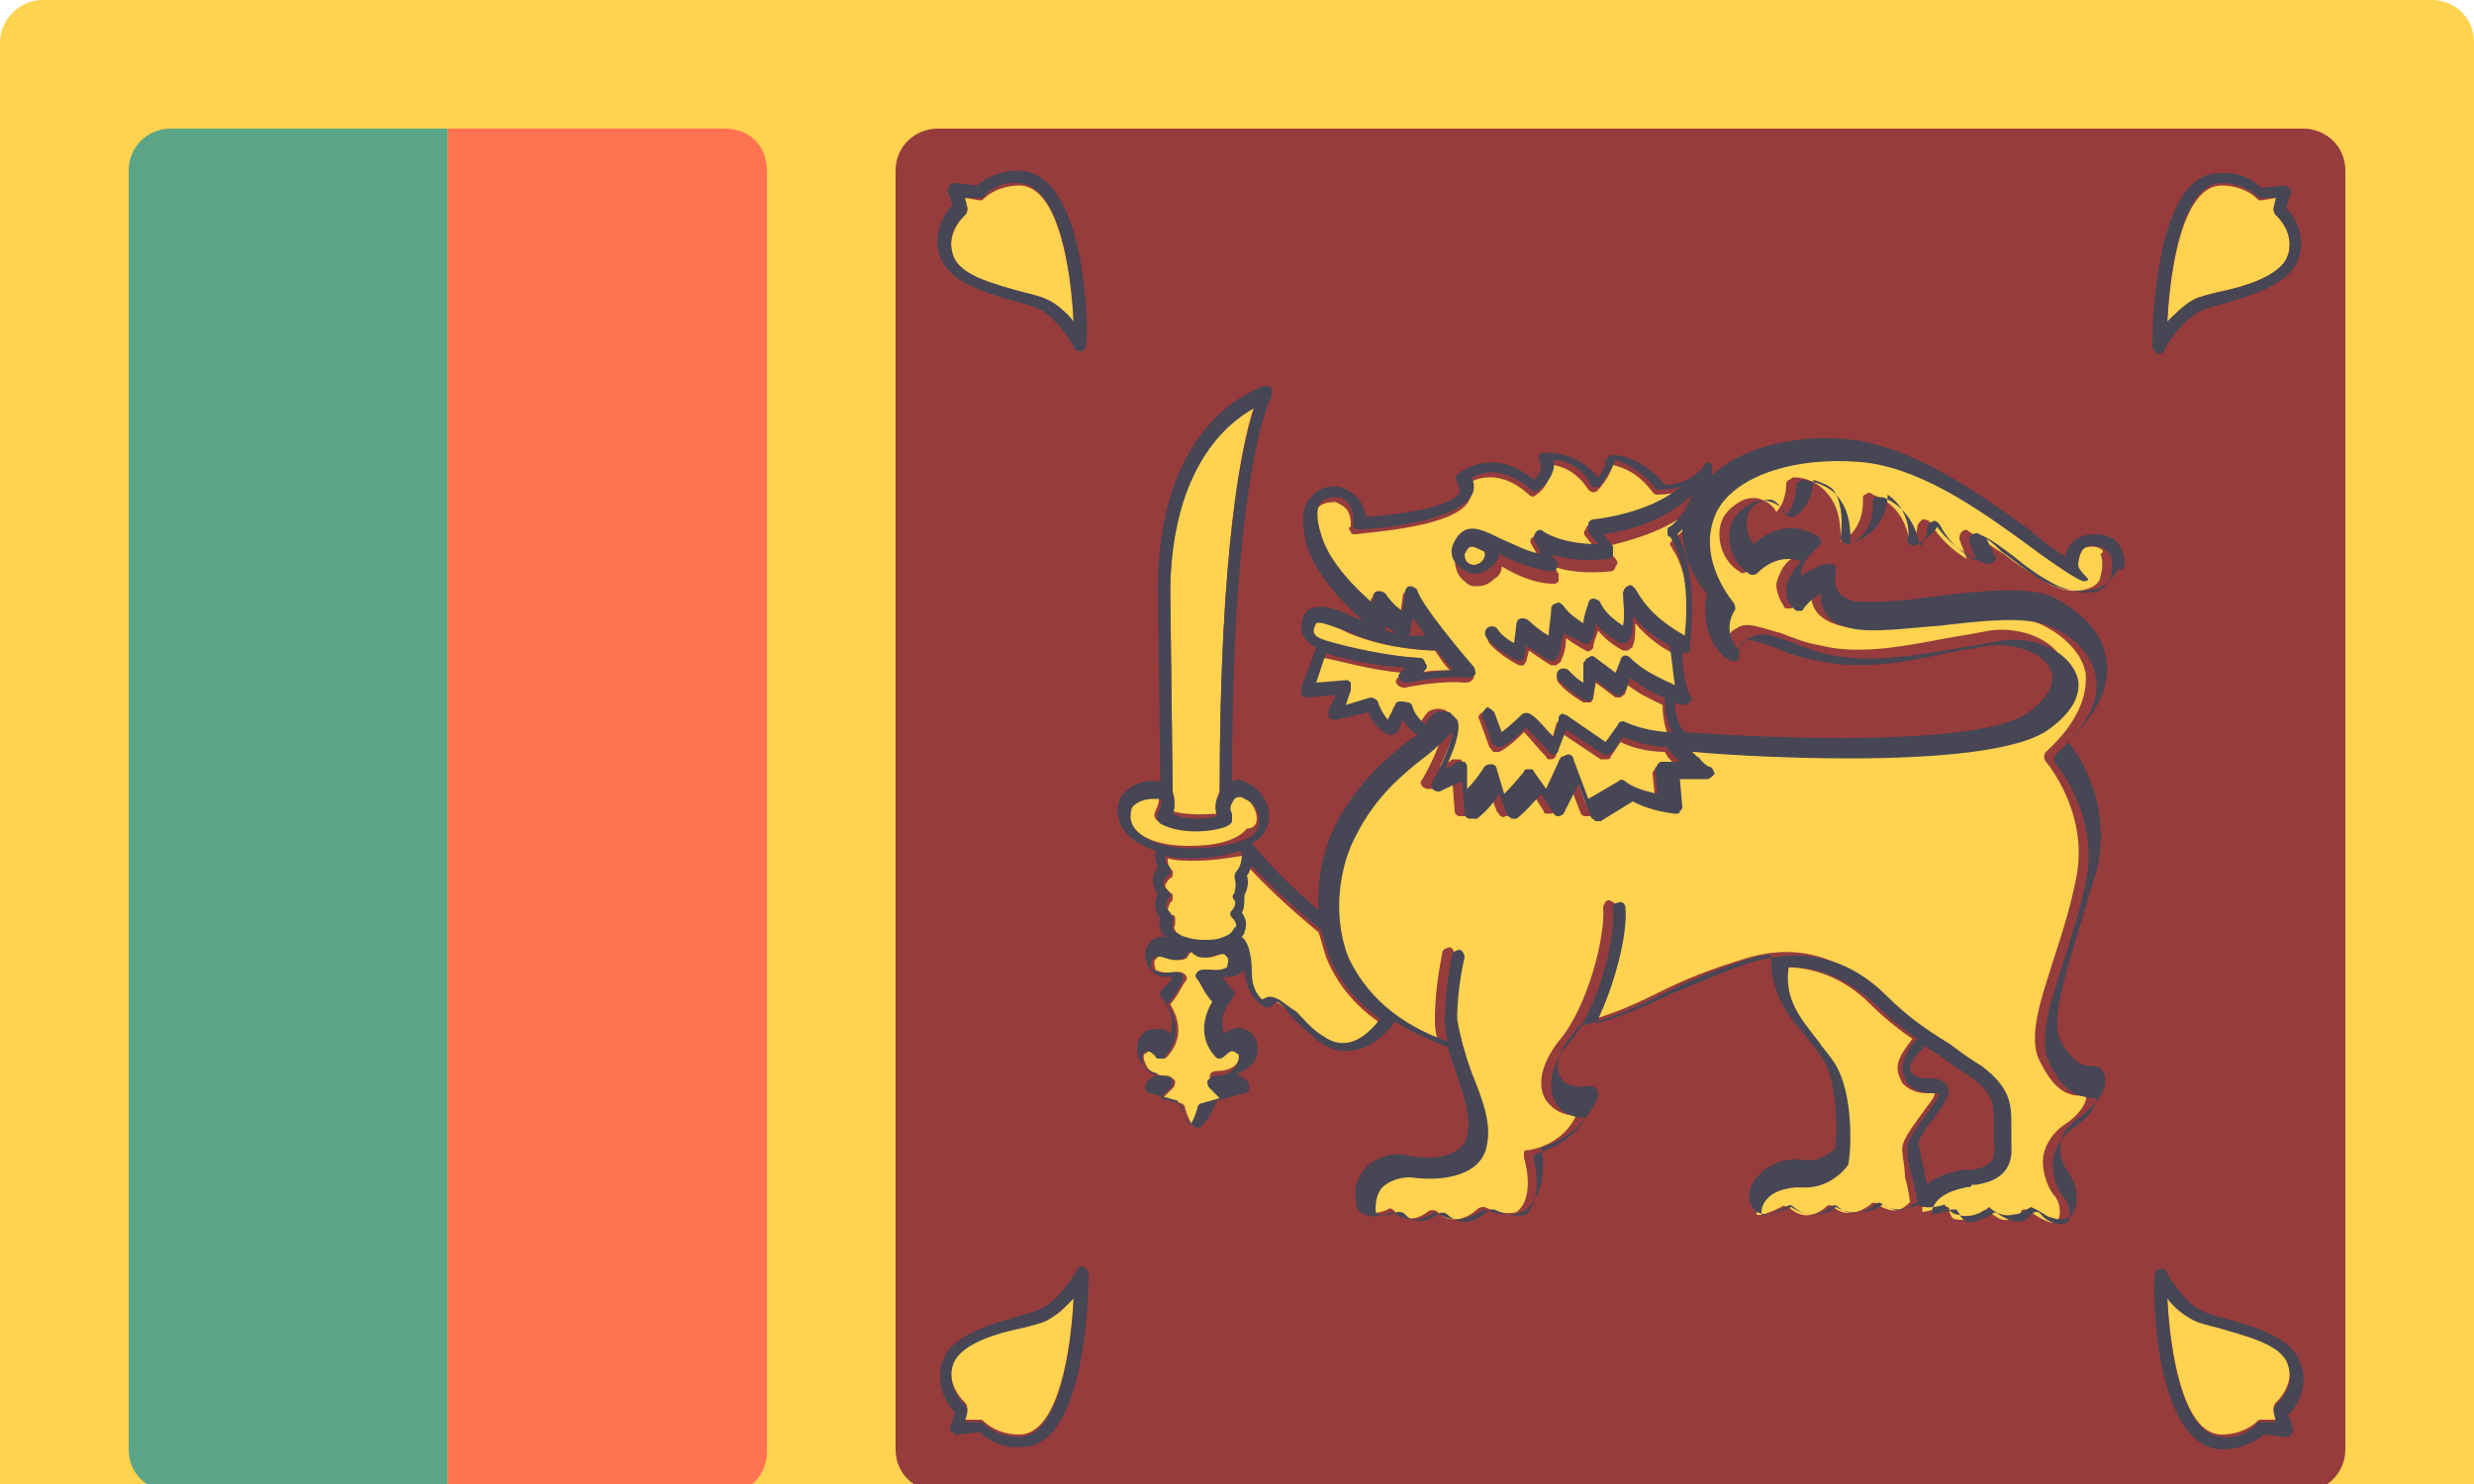 <svg id="Layer_1" xmlns="http://www.w3.org/2000/svg" viewBox="0 0 100 60"><style>.st0{fill:#ffd250}.st4{fill:#464655}</style><path class="st0" d="M100 60V1.7c0-1-.8-1.7-1.7-1.7H1.7C.8 0 0 .8 0 1.7V60h100z"/><path d="M36.2 6.9v51.7c0 1 .8 1.7 1.7 1.7h55.2c1 0 1.7-.8 1.7-1.7V6.9c0-1-.8-1.7-1.7-1.7H37.9c-.9 0-1.7.7-1.7 1.7z" fill="#963c3c"/><path d="M18.1 5.2H6.9c-1 0-1.7.8-1.7 1.7v51.7c0 1 .8 1.7 1.7 1.7h11.2V5.2z" fill="#5aa587"/><path d="M29.3 5.2H18.1v55.2h11.2c1 0 1.7-.8 1.7-1.7V6.9c0-1-.7-1.7-1.7-1.7z" fill="#ff7350"/><path class="st0" d="M76.9 46.6c-.1-.4.3-.9.8-1.6.2-.3.5-.6.5-.8H78c-.3 0-.7 0-1.1-.4-.1-.2-.2-.4-.2-.6 0-.5.4-.9.6-1.2-.6-.4-1.2-.9-1.7-1.4-1-1-2.2-1.5-3.5-1.5-.1 1.3.5 2.1 1.2 3 .2.3.4.5.6.8.9 1.3.7 3.9.6 4.2-.1.3-.9 1-1.9.9-.5-.1-1 .1-1.3.4-.1.1-.3.3-.3.6v.1c.1.1.6-.1 1-.3.1-.1.2 0 .3 0 .7.7 1.4.1 1.5 0 .1-.1.2-.1.3 0 .7.6 1.5-.1 1.5-.1.1-.1.2-.1.3 0 .3.2.6.3.9.2.2-.1.3-.2.4-.3 0-.1-.1-.7-.2-1 0-.4-.1-.8-.1-1z"/><path class="st0" d="M84.7 22.1c-.2 0-.4 0-.5.1-.2.3-.2.6-.2.6 0 .1 0 .2-.1.2-.1.1-.1.1-.2.1-.4-.1-1-.5-2-1.3-1.7-1.3-4.3-3.1-6.8-3.5-2.9-.4-5.4.6-6.1 2.2-.7 1.8.8 3.4.8 3.5.1.1.1.2 0 .3-.4.8-.1 1.3.2 1.6.1-.3.2-.4.4-.5.4-.3 1 0 1.8.2.5.2 1 .4 1.6.5 1.6.4 3.5 0 5.1-.3.6-.1 1.2-.2 1.7-.3 1.3-.2 2.7.4 3 1.3.2.4.3 1.4-1.1 2.3-2.5 1.8-13.6 1-14.3.9h-.1c.2.3.5.5.7.6.1 0 .2.2.2.3 0 .1-.1.2-.3.2h-1.1l.1 1.1c0 .1 0 .2-.1.2-.1.1-.1.1-.2.1 0 0-1-.2-1.7-.5l-1.2 1h-.2c-.1 0-.1 0-.2-.1l-.5-1.3-.6 1.2c0 .1-.1.1-.2.1s-.2 0-.2-.1l-.5-.8c-.2.3-.6.7-1 1-.1 0-.2.1-.2 0-.1 0-.1-.1-.2-.2l-.3-.8c-.2.3-.6.7-.9 1H59c-.1 0-.2-.1-.2-.2l-.1-1.3c-.3.2-.7.4-.9.4-.1 0-.2 0-.3-.1-.1-.1-.1-.2 0-.3.4-.7.8-1.6.8-2-.3.3-.6.6-1.1 1-.9.7-2 1.6-2.8 3.2-.6 1.1-1 3.1-.3 4.9.6 1.5 2 2.7 4 3.4-.1-.3-.1-.6-.1-.8 0-1.4.3-2.6.3-2.7 0-.1.2-.2.3-.2.1 0 .2.2.2.3 0 0-.3 1.2-.3 2.5 0 .6.3 1.4.6 2.2.4 1 .7 2.1.6 2.9-.2 1.2-1.7 1.5-3.1 1.3-.4-.1-.8 0-1 .3-.3.2-.4.6-.4 1 0 .2.1.2.1.2.2.1.6 0 .8-.1.1-.1.2 0 .3.1.6.6 1.3 0 1.3 0 .1-.1.3-.1.4 0 .2.2.4.3.7.3.5 0 .9-.4.9-.4.1-.1.2-.1.3-.1.9.4 1.3.2 1.3.2.8-.6.3-2.2.3-2.2v-.2c0-.1.1-.1.2-.1 1.1-.2 1.7-.9 1.9-1.4-.5 0-.9-.2-1.2-.6-.4-.6-.2-1.5.5-2.4 1.2-1.4 1.9-4.3 1.8-5.4 0-.1.1-.3.2-.3s.3.1.3.2c.1 1-.4 3.1-1.2 4.7 1.1-.3 2-.7 3-1.2s2-.9 3.3-1.3c2.1-.7 4-.2 5.5 1.4.8.8 1.6 1.3 2.5 1.9.4.3.9.6 1.3.9 1.2.9 1.2 1.6 1.2 2.4v.8c.1 1.3-.9 1.5-1.4 1.6h-.2c-.1 0-.2 0-.2.1-.5.1-1.2.3-1.4.9v.2c.1 0 .5-.1.8-.2h.2c.1 0 .1.1.1.2.1.3.2.3.3.3.3.1.9-.2 1-.3.1-.1.2-.1.3 0 .3.2.5.4.8.3.3 0 .5-.3.5-.3 0-.1.1-.1.2-.1s.2 0 .2.1c0 0 .2.2.7.4.3.1.4 0 .4-.1.1-.2.1-.7-.2-1-.3-.4-.5-1.1-.4-1.6.1-.5.4-.9.8-1.2.8-.5 1-1.1.9-1.2h-.2c-.4 0-1-.1-1.6-1.3-.6-1 0-2.6.6-4.5.3-.9.6-1.9.8-2.9.6-2.7-1.2-4.8-1.2-4.8-.1-.1-.1-.3 0-.4 1.2-1.1 1.7-2.2 1.6-3.2-.2-1-1.2-1.7-1.9-2-1-.4-2.7-.2-4.4 0-1.4.2-2.7.3-3.6.1-.4-.1-.8-.3-1-.6-.2-.3-.2-.6-.2-.8-.4.2-.7.6-.7.6 0 .1-.1.1-.2.1s-.2 0-.2-.1c-.2-.3-.3-.6-.3-.9.1-.4.3-.8.6-1-1-.3-1.7.5-1.8.5-.1.1-.2.1-.3 0-.5-.3-.8-.9-.8-1.5s.3-1 .8-1.3c.3-.2.7-.2.9-.1.3.1.5.3.6.5.4-.4.4-1.1.4-1.1 0-.1 0-.1.1-.2.1 0 .1-.1.2-.1.6 0 1.1.3 1.4.7.5.6.5 1.4.5 1.9 1-.5.9-1.7.9-1.7 0-.1 0-.2.1-.2.1-.1.2-.1.3 0 1.1.4 1.4 1.3 1.5 2 .3-.3.3-.7.3-.7 0-.1.1-.2.2-.3.1 0 .2 0 .3.1.4.7 1 1.2 1.5 1.5l-.3-.8c0-.1 0-.2.1-.3.1-.1.2-.1.3 0 .5.3.9.6 1.4.9.5.4 1.1.8 1.8 1.2.8.4 1.3.3 1.6.2.3-.1.5-.3.5-.5.1-.3.1-.7 0-.9.2-.1.1-.2-.2-.3zm-31.2 3.8s2 .6 3.8.7c.1 0 .2.1.2.2v.3l-.1.1c.4-.1.8-.1 1.2-.1-.2-.2-.4-.5-.6-.8-.5 0-2.2-.1-3.7-.8-.3-.2-.9-.5-1.2-.3 0 0-.1.1-.1.3 0 .2.2.4.5.4zm6-3.8c-.1 0-.1 0 0 0-.2 0-.2.2-.3.3 0 .1 0 .3.2.4.2.1.4 0 .5-.1 0 0 .2-.2.1-.4-.2-.1-.4-.2-.5-.2z"/><path class="st0" d="M56.9 28.5c.1.3.3.5.5.7.1-.1.2-.3.3-.4.1-.1.4-.2.7-.1.1.1.2.1.3.3.2.5-.2 1.4-.5 2 .2-.1.4-.2.5-.3h.3c.1 0 .1.1.1.2l.1 1.2c.4-.4.7-.9.7-.9.1-.1.2-.1.3-.1.1 0 .2.1.2.2l.3 1c.4-.4.8-.9.8-.9.1-.1.1-.1.2-.1s.2 0 .2.1l.5.7.6-1.3c0-.1.1-.2.3-.1.1 0 .2.1.2.2l.6 1.6 1.2-.7c.1-.1.2-.1.3 0 .4.2 1 .4 1.3.5l-.1-1c0-.1 0-.1.1-.2 0-.1.1-.1.2-.1h.7l-.4-.4c0-.1-.1-.1-.1-.2-.5 0-1.2-.1-1.8-.4l-.4.6c0 .1-.1.1-.2.1h-.2l-1.5-1-.3.8c0 .1-.1.2-.2.2s-.2 0-.2-.1c-.3-.3-.7-.8-.9-1-.2.2-.6.6-1 .8h-.2c-.1 0-.1-.1-.2-.2l-.4-1.1c-.1-.1 0-.3.2-.3.1-.1.3 0 .3.2l.3.8c.4-.3.8-.7.8-.7.1-.1.3-.1.4 0 .2.1.6.6.9.9l.2-.7c0-.1.1-.1.2-.2h.2l1.6 1.1.4-.6c.1-.1.2-.2.3-.1.7.4 1.5.4 1.9.4-.3-.6-.3-1.3-.3-1.4-.4-.2-.9-.4-1.4-.8l-.1.3c0 .1-.1.1-.2.2h-.2l-.8-.6-.1.6c0 .1-.1.2-.1.2H64s-.7-.4-1-.8c-.1-.1-.1-.3 0-.4.1-.1.3-.1.4 0 .2.2.4.4.6.5l.1-.6c0-.1.1-.2.2-.2h.3l.8.6.2-.5c0-.1.1-.1.2-.2.1 0 .2 0 .2.1.7.6 1.4 1 1.8 1.1-.2-.7-.2-1.6-.2-1.6-.4-.2-1-.6-1.5-1.2 0 .3 0 .7-.1.9 0 .1-.1.1-.2.2h-.2s-.6-.3-1-.8c-.1.3-.2.5-.2.7-.1.1-.2.2-.3.1 0 0-.4-.2-.8-.5 0 .4-.1.7-.2.9 0 .1-.1.1-.2.2h-.2s-.5-.3-.9-.6l-.1.4c0 .1-.1.1-.1.2h-.2s-.8-.4-1.2-.9c-.1-.1-.1-.3 0-.4.1-.1.3-.1.4 0 .2.3.5.5.7.6l.1-.5c0-.1.1-.2.2-.2s.2 0 .3.1c.3.2.6.5.8.6.1-.3.1-.8.1-1.1 0-.1.1-.2.2-.2s.2 0 .3.1c.1.3.5.5.8.7.1-.2.2-.6.2-.8 0-.1.1-.2.2-.2s.2.1.3.2c.2.4.6.7.9.9v-1.3c0-.1.1-.2.2-.3.1 0 .3 0 .3.1.5 1.1 1.5 1.7 2 1.9.3-2.9-.6-4-.6-4 0-.1-.1-.1-.1-.2s.1-.1.1-.2c.5-.3.8-.8.9-1.3-1.1 1-2.8 1.4-3.6 1.6l.4.5c.1.1.1.2 0 .3 0 .1-.1.2-.2.2-1 .1-1.8 0-2.3-.2l.2.3v.3c-.1.1-.1.1-.2.1-.8 0-1.6-.4-2.1-.7 0 .2-.1.4-.3.5-.2.2-.4.3-.7.3-.2 0-.3 0-.5-.2-.3-.2-.4-.6-.4-.9.1-.3.3-.6.6-.7.4-.1.8.1 1.4.4.5.2 1 .5 1.6.6l-.5-.9c-.1-.1 0-.3.1-.3.1-.1.2-.1.3 0 0 0 .7.5 2.2.5l-.4-.5c-.1-.1-.1-.2 0-.3 0-.1.1-.2.2-.2 0 0 2.2-.2 3.5-1.3-.4.1-.8.1-.8.1-.1 0-.1 0-.2-.1-.6-.8-1.2-1-1.6-1.1-.2.6-.6 1-.6 1-.1.1-.1.1-.2.1s-.2-.1-.2-.1c-.5-.8-1.2-1-1.5-1 0 .6-.3 1-.6 1.2-.1.1-.2.1-.3 0-1.1-1-2-.7-2.4-.5.1.3.1.5 0 .7-.5 1.1-3.9 1.3-4.6 1.4-.1 0-.2 0-.2-.1-.1-.1-.1-.2 0-.2 0-.2 0-.4-.1-.6-.1-.2-.3-.3-.5-.4-.2 0-.5 0-.7.2-.2.2-.2.7 0 1.3.4 1.1 1.4 2.2 2.1 2.8v-.3c0-.1.1-.2.2-.2s.2 0 .3.1c.2.3.5.5.7.7l.1-.8c0-.1.1-.2.2-.2s.2.1.3.2c.2.6 1.8 2.4 2.3 3.1.1.1.1.2 0 .3-.1.1-.2.1-.3.1-1-.1-2.4.2-2.4.2-.1 0-.2 0-.3-.1-.1-.1-.1-.2 0-.3l.2-.2c-1.3-.1-2.6-.5-3.2-.6l-.4 1.2 1.2-.1c.1 0 .2 0 .2.1.1.1.1.2 0 .3l-.2.6 1-.3c.1 0 .3 0 .3.2.1.3.3.5.4.7l.3-.6c0-.1.1-.2.2-.2.2-.2.3-.1.4 0zM53.4 42c1 .7 1.9-.1 2.3-.7-1-.7-1.7-1.6-2.1-2.6-.1-.3-.2-.7-.3-1-.1-.1-1.5-1.2-2.8-2.6-.1.2-.1.3-.2.4.1.3 0 .6-.1.8.1.2 0 .5-.1.7.2.3.2.5.1.8 0 .1-.1.1-.1.2.2.2.4.6.4 1.4 0 .6.2.9.4 1.1.1-.1.2-.1.3-.1.3 0 .6.2 1 .6.4.3.8.7 1.2 1zm-5.1-7.2c-.1 0-.1 0 0 0-.4 0-.8 0-1.1-.1 0 .1 0 .3.1.4.1.1.1.1.1.2s0 .2-.1.2c0 0-.2.2-.2.3 0 .1.1.2.2.3.1 0 .1.1.1.2s0 .1-.1.2c0 0-.1.2-.1.3 0 0 0 .1.2.2.1 0 .1.1.1.2v.2s-.1.1 0 .2c0 .1.2.2.3.3.2.1.5.2.9.2.3 0 .6 0 .8-.1.2-.1.4-.2.5-.4 0-.1.1-.2-.1-.4-.1-.1-.1-.2 0-.3 0 0 .2-.2.1-.4-.1-.1 0-.2 0-.3 0 0 .2-.2 0-.6 0-.1 0-.2.1-.3 0 0 .2-.3.2-.6l-.1-.1c-.6.1-1.2.2-1.9.2zm2.4-18.4c-1.1.6-3.3 2.4-3.4 7.3l.1 8.3c.1.3.1.6 0 .8.7.2 1.5.1 1.8.1-.1-.2-.1-.5.1-.9 0-9.9.9-14.1 1.4-15.6z"/><path class="st0" d="M50.8 33.1c0-.4-.3-.8-.6-.9-.1 0-.3-.1-.4 0-.2.2-.1.4-.1.6 0 .1.1.2 0 .3 0 .1-.2.2-.2.2-.4.2-1.7.4-2.7-.1-.1-.1-.2-.2-.1-.4s.2-.5.1-.6h-.3c-.3 0-.6.1-.8.3-.1.1-.2.3-.1.5.2.8 1.1 1.2 2.5 1.2 1 0 1.9-.2 2.3-.7.3 0 .4-.2.4-.4zm-2.3 6.2c.1-.1.2-.1.3-.1.2 0 .6.1.9-.1.1-.1.1-.3 0-.4 0 0-.1-.2-.4-.1-.3.1-.6.2-.9 0l-.1-.1h-.2c0 .1-.1.1-.1.2-.2.2-.6.1-.9 0-.3-.1-.3 0-.4.1-.1.1 0 .3 0 .4.3.2.7.1.9.1.1 0 .2 0 .3.1.1.1.1.2 0 .3-.1.1-.3.6-.6.9.3.5.6 1.3-.1 2.1-.1.1-.1.1-.2.1s-.2-.1-.2-.1c0-.1-.2-.2-.3-.2 0 0-.1 0-.2.1-.1 0-.1.2 0 .4.1.3.4.5.9.5.1 0 .2.1.3.2 0 .1 0 .2-.1.3l-.4.4.7.2c.1 0 .2.1.2.2 0 0 .1.4.3.7.2-.3.3-.7.3-.7 0-.1.1-.2.2-.2l.7-.2-.4-.6c-.1-.1-.1-.2-.1-.3 0-.1.1-.2.3-.2.5 0 .8-.2.9-.5.1-.2 0-.3 0-.4-.1-.1-.2-.1-.2-.1-.2 0-.3.2-.3.2 0 .1-.1.1-.2.1s-.2 0-.2-.1c-.7-.8-.4-1.6-.1-2.1-.3-.3-.5-.8-.6-.9-.1 0 0-.1 0-.2z"/><path class="st4" d="M85.7 22.1c-.1-.2-.4-.5-1-.5-.4 0-.7.1-.9.3-.2.2-.3.4-.3.6-.4-.2-.9-.6-1.5-1.1-1.8-1.3-4.4-3.2-7-3.6-2.1-.3-4.5.2-5.8 1.4v-.4l-.1-.1H69s-.1 0-.1.1c-.5.7-1.3.8-1.6.8-1-1.2-2-1.2-2.1-1.2-.2 0-.2.1-.3.2 0 .3-.2.6-.3.7-.9-1.1-2.1-1-2.2-1-.1 0-.2.1-.2.1v.2c.2.3 0 .6-.2.8-1.7-1.4-3-.3-3.1-.2-.1.1-.1.2 0 .3.1.2.1.3.1.4-.3.6-2.3.9-3.8 1 0-.2-.1-.4-.2-.6-.2-.3-.5-.5-.8-.6-.4-.1-.9 0-1.2.4-.4.4-.4 1-.2 1.9.4 1.3 1.6 2.5 2.3 3.1-.2-.1-.3-.1-.5-.2-.4-.2-1.1-.5-1.6-.3-.3.1-.4.5-.4.8 0 .2.1.5.6.8l-.6 1.6v.3c.1.1.1.1.2.1l1.2-.1-.3.6v.3c.1.1.2.1.3.1l1.3-.3c.3.7.8.9.8.9h.2c.1 0 .1-.1.2-.1l.2-.5c.2.3.4.5.6.6-.1.1-.2.1-.3.2-.9.7-2.1 1.7-3 3.4-.4.8-.8 2.1-.7 3.5-.6-.5-1.8-1.6-2.7-2.7.1-.1.2-.1.3-.2.3-.3.4-.6.4-.9 0-.7-.5-1.2-1-1.4-.2-.1-.3-.1-.5 0 0-11.5 1.3-15 1.6-15.6v-.3c-.1-.1-.2-.1-.3-.1-.2.1-4.2 1.3-4.3 8l.1 8c-.6-.1-1.1.1-1.4.4-.2.2-.4.5-.3 1 .1.7.7 1.1 1.5 1.4v.3c0 .1.1.3.1.4-.1.1-.2.3-.2.5s.1.4.2.6c-.1.1-.1.3-.1.5 0 .1.1.3.2.4 0 .1-.1.3 0 .4 0 .2.1.3.3.4-.4-.1-.7.1-.8.3-.2.4-.1.8.2 1.1.2.2.5.2.8.2-.1.2-.3.4-.4.5-.1 0-.1.1-.1.2s0 .1.1.2c0 0 .6.7.3 1.4-.1-.1-.2-.2-.4-.2s-.4 0-.6.1c-.3.2-.4.6-.3 1 .1.3.3.6.8.7l-.4.3c-.1.1-.1.2-.1.3 0 .1.1.2.2.2l1.1.3c.1.2.3.7.6 1 0 0 .1.1.2.1s.1 0 .2-.1c.3-.3.5-.8.6-1l1.1-.3c.1 0 .2-.1.2-.2s0-.2-.1-.3l-.4-.3c.4-.1.7-.4.8-.7.1-.4 0-.8-.3-1-.2-.1-.4-.2-.6-.1-.2 0-.3.1-.4.2-.3-.7.2-1.3.3-1.4 0-.1.1-.1.1-.2s0-.1-.1-.2-.2-.3-.4-.5c.3 0 .6 0 .8-.2.1 0 .1-.1.1-.2 0 1.2.8 1.6.8 1.6.1.1.3 0 .4-.1l.1-.1c.1 0 .4.3.5.5.3.3.7.7 1.2 1.1.4.3.8.4 1.1.4 1 0 1.7-.8 2-1.2.6.4 1.3.7 2 1h.1l.3.9c.3.9.7 1.9.5 2.7-.2 1-1.7 1-2.5.8-.6-.1-1.1.1-1.5.4-.4.4-.6.9-.5 1.4 0 .4.2.6.4.6.4.2.8 0 1.1-.1.6.5 1.3.3 1.7 0 .3.2.6.3.9.3.5 0 .9-.3 1.1-.4 1 .4 1.6.1 1.7 0 .8-.7.7-2 .6-2.5 1.7-.5 2.3-2 2.3-2.1 0-.1 0-.2-.1-.3-.1-.1-.2-.1-.3-.1-.5.1-.9 0-1.1-.3-.3-.4-.1-1.1.4-1.7.1-.1.2-.3.3-.4 1.3-.3 2.4-.8 3.6-1.4 1-.5 2-.9 3.2-1.3.3-.1.7-.2 1-.2-.1 1.4.6 2.4 1.4 3.3.2.3.4.5.6.8.8 1.1.6 3.5.6 3.7-.1.1-.6.6-1.3.5-.6-.1-1.3.1-1.7.5-.3.3-.5.6-.5 1 0 .3.2.5.3.6.4.2 1 0 1.4-.2.3.2.6.3.9.3.4 0 .7-.1.9-.3.7.4 1.5.2 1.9-.1.5.3.9.2 1.2.1.1 0 .2-.1.2-.1.3.2.8.1 1.1 0 .2.3.4.4.5.4.5.2 1.1-.1 1.3-.3.3.3.7.4 1 .3.3 0 .5-.2.7-.3.2.1.4.2.7.4.1 0 .3.1.4.1.4 0 .6-.2.6-.3.3-.4.1-1.2-.2-1.6-.2-.3-.4-.7-.3-1.2 0-.3.2-.6.6-.9.7-.5 1.2-1.1 1.2-1.6 0-.2-.1-.4-.2-.5-.1-.1-.3-.1-.4-.1-.3 0-.7-.1-1.2-1-.4-.8.1-2.4.6-4.1l.9-3c.5-2.5-.7-4.4-1.2-5 1.2-1.2 1.8-2.4 1.5-3.5-.2-1.2-1.4-2-2.2-2.4-1.1-.4-2.9-.2-4.6 0-1.4.2-2.6.3-3.4.2-.3-.1-.5-.2-.6-.4-.2-.3-.1-.8-.1-.8v-.2c-.1-.1-.1-.1-.2-.1-.5 0-.9.3-1.2.5v-.2c.1-.5.7-1 .7-1 .1-.1.1-.1.1-.2s-.1-.2-.1-.2c-1.1-.7-2.1-.2-2.6.3-.2-.2-.3-.5-.3-.9 0-.2.1-.6.5-.8.2-.1.4-.1.5-.1.3.1.4.4.5.5 0 .1.1.1.2.2h.2c.6-.3.8-1.1.8-1.5.3.1.6.2.8.4.5.7.3 1.9.3 1.9 0 .1 0 .2.1.2.1.1.2.1.2.1 1.2-.3 1.6-1.3 1.6-2 .9.6.9 1.7.8 1.8 0 .1 0 .2.1.2.1.1.2.1.3 0 .4-.2.7-.5.8-.7.8 1.1 2 1.5 2 1.5.1 0 .2 0 .3-.1.1-.1.1-.2 0-.3l-.3-.6c.2.1.4.3.6.5.6.4 1.1.9 1.9 1.3.9.4 1.6.3 2 .2.4-.2.7-.5.8-.8.3.2.4-.4.1-.9zm-.4 1.3c-.1.1-.2.4-.5.5-.3.1-.8.1-1.6-.2-.8-.4-1.3-.8-1.8-1.2-.4-.3-.9-.7-1.4-.9-.1-.1-.2 0-.3 0-.1.1-.1.2-.1.3l.3.8c-.5-.3-1.1-.7-1.5-1.5-.1-.1-.2-.2-.3-.1-.1 0-.2.1-.2.3 0 0 0 .4-.3.7-.1-.7-.5-1.6-1.5-2h-.3c-.1.1-.1.1-.1.2s.1 1.2-.9 1.7c0-.5 0-1.3-.5-1.9-.3-.4-.8-.6-1.4-.7-.1 0-.1 0-.2.1-.1 0-.1.1-.1.2 0 0 0 .7-.4 1.1-.1-.2-.3-.4-.6-.5-.3-.1-.6-.1-.9.1-.5.3-.8.7-.8 1.3 0 .6.3 1.2.8 1.5.1.1.3 0 .3 0s.8-.9 1.8-.5c-.2.2-.5.6-.6 1 0 .3 0 .6.3.9.1.1.1.1.2.1s.2 0 .2-.1c0 0 .3-.4.7-.6 0 .2 0 .5.2.8.2.3.5.5 1 .6.9.2 2.2 0 3.6-.1 1.7-.2 3.4-.4 4.4 0 .8.3 1.7 1 1.9 2 .2 1-.3 2-1.6 3.2-.1.1-.1.3 0 .4 0 0 1.8 2.1 1.2 4.8-.2 1-.5 1.9-.8 2.9-.6 1.9-1.2 3.5-.6 4.5.6 1.2 1.2 1.2 1.6 1.3h.2c.1.1-.1.7-.9 1.2-.4.3-.7.7-.8 1.2-.1.6.1 1.2.4 1.6.3.3.3.8.2 1 0 0-.1.1-.4.1-.5-.1-.7-.4-.7-.4-.1-.1-.1-.1-.2-.1s-.2.1-.2.1-.2.3-.5.3c-.2 0-.5-.1-.8-.3-.1-.1-.2-.1-.3 0-.2.1-.7.4-1 .3 0 0-.2-.1-.3-.3 0-.1-.1-.1-.1-.2h-.2c-.3.1-.7.2-.8.2v-.2c.2-.6.9-.8 1.4-.9.1 0 .2 0 .2-.1h.2c.5-.1 1.5-.3 1.4-1.6v-.8c0-.8 0-1.5-1.2-2.4-.5-.3-.9-.6-1.3-.9-1-.6-1.8-1.2-2.5-1.9-1.6-1.6-3.4-2-5.5-1.4-1.2.4-2.3.9-3.3 1.3-1 .5-2 .9-3 1.2.8-1.6 1.3-3.7 1.2-4.7 0-.1-.1-.3-.3-.2-.1 0-.3.1-.2.3.1 1.2-.6 4-1.8 5.4-.7.8-.9 1.8-.5 2.4.2.4.7.6 1.2.6-.3.5-.9 1.1-1.9 1.4-.1 0-.1.1-.2.1v.2s.4 1.5-.3 2.2c0 0-.5.2-1.3-.2-.1 0-.2 0-.3.1 0 0-.4.4-.9.4-.2 0-.5-.1-.7-.3-.1-.1-.3-.1-.4 0 0 0-.8.6-1.3 0-.1-.1-.2-.1-.3-.1-.2.1-.6.2-.8.1 0 0-.1 0-.1-.2 0-.4.1-.8.4-1 .3-.2.6-.3 1-.3 1.4.2 2.9-.1 3.1-1.3.2-.9-.2-1.9-.6-2.9-.3-.8-.5-1.6-.6-2.2 0-1.3.3-2.5.3-2.5 0-.1-.1-.3-.2-.3s-.3.1-.3.2-.3 1.3-.3 2.7c0 .3.1.6.1.8-2-.7-3.3-1.9-4-3.4-.7-1.8-.3-3.8.3-4.9.8-1.6 1.9-2.5 2.8-3.2.4-.3.8-.7 1.1-1 0 .4-.4 1.3-.8 2-.1.1 0 .2 0 .3.1.1.2.1.3.1.2-.1.6-.3.9-.4l.1 1.3c0 .1.1.2.2.2h.3c.4-.3.7-.7.9-1l.3.8c0 .1.1.1.2.2h.2c.4-.3.7-.7 1-1l.5.8c.1.1.1.1.2.1s.2-.1.2-.1l.6-1.2.5 1.3c0 .1.1.1.2.2h.2l1.3-.8c.7.4 1.7.5 1.7.5.1 0 .2 0 .2-.1.1-.1.1-.1.1-.2l-.1-1.1H69c.1 0 .2-.1.3-.2 0-.1-.1-.3-.2-.3s-.4-.3-.7-.6h.1c.7.1 11.8.9 14.3-.9 1.4-1 1.3-1.9 1.1-2.3-.4-.9-1.7-1.5-3-1.3-.5.1-1.1.2-1.7.3-1.7.3-3.6.6-5.1.3-.6-.1-1.1-.3-1.6-.5-.8-.3-1.3-.5-1.8-.2-.2.1-.3.3-.4.5-.3-.3-.6-.9-.2-1.6.1-.1 0-.2 0-.3 0 0-1.5-1.7-.8-3.5.6-1.6 3.2-2.5 6.1-2.2 2.5.3 5 2.2 6.8 3.5 1.1.8 1.7 1.2 2 1.3.1 0 .2 0 .2-.1-.4-.4-.4-.5-.4-.6 0 0 0-.4.2-.6.1-.1.3-.2.5-.1.3 0 .4.1.6.3.1.3.1.7 0 1zM77 48.9c-.3.1-.5 0-.9-.2-.1-.1-.2-.1-.3 0 0 0-.8.7-1.5.1-.1-.1-.2-.1-.3 0-.1.1-.8.6-1.5 0-.1-.1-.2-.1-.3 0-.4.2-.9.4-1 .3V49c0-.3.2-.5.3-.6.3-.3.9-.4 1.3-.4 1 .1 1.7-.6 1.9-.9.1-.3.3-2.9-.6-4.2-.2-.3-.4-.5-.6-.8-.7-.9-1.4-1.7-1.2-3 1.3 0 2.4.5 3.5 1.5.5.5 1.1 1 1.7 1.4-.2.2-.6.7-.6 1.2 0 .2.1.4.2.6.4.4.8.4 1.1.4h.2c-.1.2-.3.6-.5.8-.5.7-.9 1.2-.8 1.6 0 .3.1.7.2 1 .1.4.2.9.2 1-.2.1-.3.2-.5.3zm1.1-3.6c.5-.7.8-1.1.6-1.4-.2-.3-.5-.3-.7-.3-.2 0-.5 0-.7-.2-.1-.1-.1-.1-.1-.2 0-.3.4-.7.6-.9.2.1.3.2.5.3.4.3.8.6 1.3.9 1 .7 1 1.2 1 2v.8c.1.7-.3.9-.9 1h-.4c-.4.1-1 .2-1.4.6 0-.1-.1-.3-.1-.5-.1-.4-.2-.8-.2-1-.2-.1.2-.8.5-1.1zm-26.8-5c-.1 0-.2.1-.3.1-.2-.2-.4-.5-.4-1.1 0-.8-.2-1.3-.4-1.4 0-.1.1-.1.1-.2.1-.3.1-.5-.1-.8.1-.2.1-.4.1-.7.1-.2.2-.5.1-.8.1-.1.1-.2.2-.4 1.2 1.3 2.7 2.5 2.8 2.6.1.3.2.7.3 1 .4 1 1.1 1.9 2.1 2.6-.5.6-1.3 1.4-2.3.7-.5-.3-.8-.7-1.1-1-.5-.3-.7-.6-1.1-.6zm-2.2 2.4c.1.1.1.1.2.1s.2-.1.2-.1.2-.2.3-.2c0 0 .1 0 .2.1.1 0 .1.2 0 .4-.1.3-.4.5-.9.5-.1 0-.2.1-.3.2 0 .1 0 .2.1.3l.4.4-.7.2c-.1 0-.2.1-.2.2 0 0-.1.4-.3.7-.2-.3-.3-.7-.3-.7 0-.1-.1-.2-.2-.2l-.7-.2.4-.4c.1-.1.1-.2.1-.3 0-.1-.2-.2-.3-.2-.5 0-.8-.2-.9-.5-.1-.2 0-.3 0-.4.1-.1.2-.1.2-.1.1 0 .3.2.3.2 0 .1.1.1.2.1s.2 0 .2-.1c.7-.8.4-1.6.1-2.1.3-.3.5-.8.6-.9v-.3c-.1-.1-.2-.1-.3-.1-.1 0-.6.1-.9-.1-.1-.1-.1-.3 0-.4 0 0 .1-.2.4-.1.3.1.6.2.9 0 .1 0 .1-.1.1-.2h.2c0 .1.1.1.1.1.2.2.6.1.9 0 .3-.1.3 0 .4.1.1.1 0 .3 0 .4-.3.2-.7.1-.9.1-.1 0-.2 0-.3.1-.1.1-.1.2 0 .3.1.1.3.6.6.9-.3.5-.6 1.4.1 2.2zm.9-7.5c-.1.1-.1.2-.1.3.1.3 0 .5 0 .6-.1.1-.1.2 0 .3.1.2-.1.4-.1.4-.1.1-.1.2 0 .3.2.2.2.4.1.4-.1.2-.2.3-.5.4-.2.1-.5.1-.8.1-.3 0-.7-.1-.9-.2-.1-.1-.3-.1-.3-.3v-.2c0-.1.1-.1 0-.2 0-.1-.1-.1-.1-.2-.1-.1-.1-.2-.2-.2 0-.1.1-.3.1-.3 0-.1.1-.1.1-.2s0-.1-.1-.2-.2-.2-.2-.3c0-.1.1-.2.2-.3.1 0 .1-.1.1-.2s0-.2-.1-.2c-.1-.1-.1-.3-.1-.4.3.1.7.1 1 .1h.1c.7 0 1.3-.1 1.9-.3l.1.1c0 .5-.2.7-.2.7zm-1.8-.9c-1.4 0-2.4-.5-2.5-1.2 0-.2 0-.4.1-.5.2-.2.5-.3.8-.3h.3c.1.1 0 .4-.1.6-.1.1 0 .3.1.4.9.5 2.3.3 2.7.1 0 0 .2-.1.2-.2v-.3c-.1-.2-.1-.3.1-.6.1-.1.3-.1.4 0 .3.1.6.4.6.9 0 .2-.1.4-.3.6-.5.3-1.4.5-2.4.5zm1-1.3c-.4.1-1.2.2-1.8-.1.1-.2.1-.6 0-.8l-.1-8.3c.1-4.9 2.3-6.7 3.4-7.3-.5 1.5-1.4 5.7-1.4 15.6-.2.3-.2.7-.1.9zm7.2-4.5l-.3.6c-.1-.1-.3-.4-.4-.7 0-.1-.2-.2-.3-.2l-1 .3.2-.6v-.3c-.1-.1-.1-.1-.2-.1l-1.2.1.4-1.2c.5.2 1.8.5 3.2.6l-.2.2c-.1.1-.1.2 0 .3.1.1.2.1.3.1 0 0 1.4-.3 2.4-.2.1 0 .2 0 .3-.1.1-.1 0-.2 0-.3-.6-.7-2.1-2.5-2.3-3.1 0-.1-.2-.2-.3-.2-.1 0-.2.1-.2.2l-.1.8c-.2-.1-.5-.4-.7-.7-.1-.1-.2-.1-.3-.1-.1 0-.2.1-.2.2v.3c-.7-.6-1.8-1.7-2.1-2.8-.2-.6-.2-1.1 0-1.3.2-.2.5-.2.7-.2.2 0 .4.2.5.4.1.2.1.4.1.6v.2c.1.1.1.1.2.1.7 0 4-.3 4.6-1.4.1-.2.1-.4 0-.7.4-.2 1.2-.5 2.4.5.1.1.2.1.3 0 .3-.2.7-.7.6-1.2.4 0 1.1.2 1.5 1 0 .1.1.1.2.1s.2 0 .2-.1c0 0 .4-.5.6-1 .3.1.9.3 1.6 1.1 0 .1.1.1.2.1 0 0 .4 0 .8-.1-1.3 1.1-3.5 1.3-3.5 1.3-.1 0-.2.1-.2.2v.3l.4.5c-1.5 0-2.2-.5-2.2-.5-.1-.1-.2-.1-.3 0-.1.1-.1.2-.1.3l.3.6c-.6-.1-1.1-.4-1.6-.6-.6-.3-1-.5-1.4-.4-.3.1-.5.4-.6.7-.1.4.1.7.4.9.2.1.3.2.5.2s.5-.1.7-.3c.2-.2.3-.3.3-.5.6.3 1.3.6 2.1.7.1 0 .2 0 .2-.1.1-.1.1-.2 0-.3l-.2-.3c.5.2 1.2.3 2.3.2.1 0 .2-.1.2-.2v-.3l-.4-.5c.8-.1 2.5-.5 3.6-1.6-.2.5-.5 1-.9 1.3-.1 0-.1.1-.1.2s0 .2.1.2c0 0 .9 1.1.6 4-.5-.3-1.4-.8-2-1.9-.1-.1-.2-.2-.3-.1-.1 0-.2.2-.2.3 0 .3.1.9 0 1.3-.3-.2-.7-.5-.9-.9 0-.1-.2-.2-.3-.2-.1 0-.2.1-.2.2-.1.3-.2.6-.2.8-.3-.2-.6-.4-.8-.7-.1-.1-.2-.2-.3-.1-.1 0-.2.1-.2.2 0 .3-.1.8-.1 1.1-.2-.1-.6-.4-.8-.6-.1-.1-.2-.1-.3-.1-.1 0-.2.1-.2.2l-.1.8c-.2-.1-.5-.3-.7-.6-.1-.1-.3-.1-.4 0-.1.1-.1.3 0 .4.4.5 1.2.9 1.2.9h.2c.1 0 .1-.1.1-.2l.1-.4c.4.3.9.6.9.6h.2c.1 0 .1-.1.2-.2.1-.2.1-.6.2-.9l.8.4c.1.1.3 0 .3-.1.1-.1.2-.4.2-.7.4.5 1 .8 1 .8h.2c.1 0 .1-.1.2-.2.1-.2.1-.5.1-.9.5.6 1.1 1 1.5 1.2 0 0 .1.9.2 1.6-.4-.2-1.2-.5-1.8-1.1-.1-.1-.2-.1-.2-.1-.1 0-.2.1-.2.2l-.2.5-.8-.6c-.1-.1-.2-.1-.3 0-.1 0-.1.1-.2.2v.8c-.2-.1-.4-.3-.6-.5-.1-.1-.3-.1-.4 0-.1.1-.1.3 0 .4.4.4 1 .8 1 .8.1 0 .2.1.3 0 .1 0 .1-.1.1-.2l.1-.6.8.6c.1 0 .1.1.2 0 .1 0 .1-.1.2-.2l.2-.5c.5.4 1 .7 1.4.8 0 .2 0 .9.3 1.4-.5 0-1.2-.1-1.9-.4-.1-.1-.3 0-.3.1l-.5.7-1.6-1.1c-.1 0-.2-.1-.2 0-.1 0-.1.1-.1.2l-.2.7c-.3-.3-.7-.8-.9-.9-.1-.1-.3-.1-.4 0 0 0-.4.4-.8.7l-.3-.8c-.1-.1-.2-.2-.3-.2-.1.1-.2.2-.2.3l.4 1.1c0 .1.1.1.2.2h.2c.4-.2.8-.6 1-.8.2.3.7.7.9 1 .1.1.2.1.2.1.1 0 .2-.1.2-.2l.3-.8 1.5 1h.2c.1 0 .1-.1.2-.1l.4-.6c.7.3 1.4.4 1.8.4 0 .1 0 .1.1.2l.4.4h-.7c-.1 0-.1 0-.2.1 0 .1-.1.1-.1.2l.1 1c-.4-.1-.9-.2-1.3-.5-.1-.1-.2-.1-.3 0l-1.2.7-.6-1.6c0-.1-.1-.2-.2-.2s-.2.1-.3.1l-.6 1.3-.5-.7c0-.1-.1-.1-.2-.1s-.2 0-.2.1c0 0-.4.5-.8.9l-.3-1c0-.1-.1-.2-.2-.2s-.2 0-.3.1c0 0-.3.5-.7.9V31c0-.1-.1-.2-.1-.2h-.3c-.1.1-.3.2-.5.3.3-.6.7-1.6.5-2l-.3-.3c-.4-.1-.6 0-.7.1-.1.1-.2.2-.3.4-.2-.2-.4-.4-.5-.7 0-.1-.1-.2-.2-.2-.4-.1-.5 0-.5.1zm-2-3c1.4.7 3.2.8 3.7.8.2.3.5.6.6.8-.4 0-.9.1-1.2.1l.1-.1c.1-.1.1-.2 0-.3 0-.1-.1-.2-.2-.2-1.8-.1-3.8-.7-3.8-.7-.3-.1-.5-.2-.5-.4 0-.1.1-.3.1-.3.2-.1.8.2 1.2.3zm2.5.2c.1 0 .1-.1.1-.2l.1-.5c.2.2.4.5.5.7h-.7zm-.5-.1c-.1 0-.3-.1-.4-.1v-.2c.1.1.3.2.4.3zm3.5-2.9c-.1.1-.3.2-.5.1s-.2-.3-.2-.4c0-.1.1-.2.2-.3h.1c.1 0 .3.1.5.2.1.2-.1.4-.1.4zm10 4c.1 0 .2.1.3 0 .1 0 .1-.1.1-.2 0-.3.1-.5.2-.6.2-.1.7.1 1.3.3.4.2 1 .4 1.6.5 1.7.4 3.6.1 5.3-.3.6-.1 1.1-.2 1.7-.3 1.1-.1 2.2.3 2.5 1 .2.5-.1 1.1-.9 1.7-2.2 1.6-12.8.9-13.9.8-.3-.3-.4-.8-.4-1.2.2.1.3.1.3.1h.1c.1 0 .1 0 .2-.1s.1-.2 0-.3c-.2-.4-.3-1.3-.3-1.7h.2c.1 0 .1-.1.1-.2.3-2.7-.2-4-.5-4.6l.2-.2c0 1.3.7 2.3 1 2.6-.3 1.5.4 2.4.9 2.7z"/><path class="st0" d="M43.4 13.1c-.1-2.1-.6-5.6-2.2-5.6-.9 0-1.4.5-1.4.5-.1.1-.1.1-.2.1L39 8l.1.4c0 .1 0 .2-.1.3 0 0-.9.8-.4 1.8.4.7 1.7 1.1 2.7 1.3.4.1.8.2 1 .3.5.2.8.6 1.1 1z"/><path class="st4" d="M41.2 6.9c-.9 0-1.5.4-1.7.6l-.9-.1c-.1 0-.2 0-.2.1-.1.1-.1.2-.1.2l.2.6c-.4.4-.9 1.3-.4 2.3.5.9 1.9 1.3 3 1.6.4.1.7.2.9.3.6.3 1.1 1 1.4 1.5 0 .1.1.2.2.2h.1c.1 0 .2-.1.2-.3.1-.2.1-6.9-2.7-7zm.1 4.9c-1-.3-2.3-.6-2.7-1.3-.5-1 .3-1.7.4-1.8.1-.1.1-.2.1-.3L39 8h.6c.1 0 .2 0 .2-.1 0 0 .5-.6 1.4-.5 1.6.1 2.1 3.5 2.2 5.6-.3-.4-.7-.7-1.1-.9-.2-.1-.6-.2-1-.3z"/><path class="st0" d="M87.6 13.1c.1-2.1.6-5.6 2.2-5.6.9 0 1.4.5 1.4.5.1.1.1.1.2.1L92 8l-.1.4c0 .1 0 .2.1.3 0 0 .9.8.4 1.8-.4.7-1.7 1.1-2.7 1.3-.4.1-.8.2-1 .3-.4.2-.8.6-1.1 1z"/><path class="st4" d="M87 14c0 .1.1.2.2.3h.1c.1 0 .2-.1.2-.2.3-.5.8-1.2 1.4-1.5.2-.1.5-.2.9-.3 1-.3 2.5-.7 3-1.6.5-1 0-1.9-.4-2.3l.2-.6c0-.1 0-.2-.1-.2-.1-.1-.1-.1-.2-.1l-.9.1c-.2-.2-.8-.7-1.7-.6C87 7 87 13.7 87 14zm1.7-1.9c-.4.2-.8.6-1.1.9.1-2.1.6-5.6 2.2-5.6.9 0 1.4.5 1.4.5.1.1.1.1.2.1h.6l-.1.4c0 .1 0 .2.1.3 0 0 .9.8.4 1.8-.4.7-1.7 1.1-2.7 1.3-.4.1-.8.2-1 .3z"/><path class="st0" d="M87.6 52.4c.1 2.1.6 5.6 2.2 5.6.9 0 1.4-.5 1.4-.5.1-.1.1-.1.2-.1h.6l-.1-.4c0-.1 0-.2.1-.3 0 0 .9-.8.4-1.8-.4-.7-1.7-1.1-2.7-1.3-.4-.1-.8-.2-1-.3-.4-.1-.8-.5-1.1-.9z"/><path class="st4" d="M89.8 58.6c.9 0 1.5-.4 1.7-.6l.9.1c.1 0 .2 0 .2-.1.1-.1.1-.2.1-.2l-.2-.6c.4-.4.9-1.3.4-2.3-.5-.9-1.9-1.3-3-1.6-.4-.1-.7-.2-.9-.3-.6-.3-1.1-1-1.4-1.5 0-.1-.1-.2-.2-.2h-.1c-.1 0-.2.1-.2.3-.1.2-.1 6.9 2.7 7zm-.1-4.9c1 .3 2.3.6 2.7 1.3.5 1-.3 1.7-.4 1.8-.1.1-.1.2-.1.3l.1.4h-.6c-.1 0-.2 0-.2.1 0 0-.5.6-1.4.5-1.6-.1-2.1-3.5-2.2-5.6.3.4.7.7 1.1.9.2.1.6.2 1 .3z"/><path class="st0" d="M43.4 52.4c-.1 2.1-.6 5.6-2.2 5.6-.9 0-1.4-.5-1.4-.5-.1-.1-.1-.1-.2-.1H39l.1-.4c0-.1 0-.2-.1-.3 0 0-.9-.8-.4-1.8.4-.7 1.7-1.1 2.7-1.3.4-.1.8-.2 1-.3.5-.1.8-.5 1.1-.9z"/><path class="st4" d="M44 51.5c0-.1-.1-.2-.2-.3h-.1c-.1 0-.2.1-.2.2-.3.5-.8 1.2-1.4 1.5-.2.1-.5.2-.9.3-1 .3-2.5.7-3 1.6-.5 1 0 1.9.4 2.3l-.2.6c0 .1 0 .2.1.2.1.1.1.1.2.1l.9-.1c.2.2.8.7 1.7.6 2.7 0 2.7-6.7 2.7-7zm-1.7 1.9c.4-.2.8-.6 1.1-.9-.1 2.1-.6 5.6-2.2 5.6-.9 0-1.4-.5-1.4-.5-.1-.1-.1-.1-.2-.1H39l.1-.4c0-.1 0-.2-.1-.3 0 0-.9-.8-.4-1.8.4-.7 1.7-1.1 2.7-1.3.4-.1.8-.2 1-.3z"/></svg>